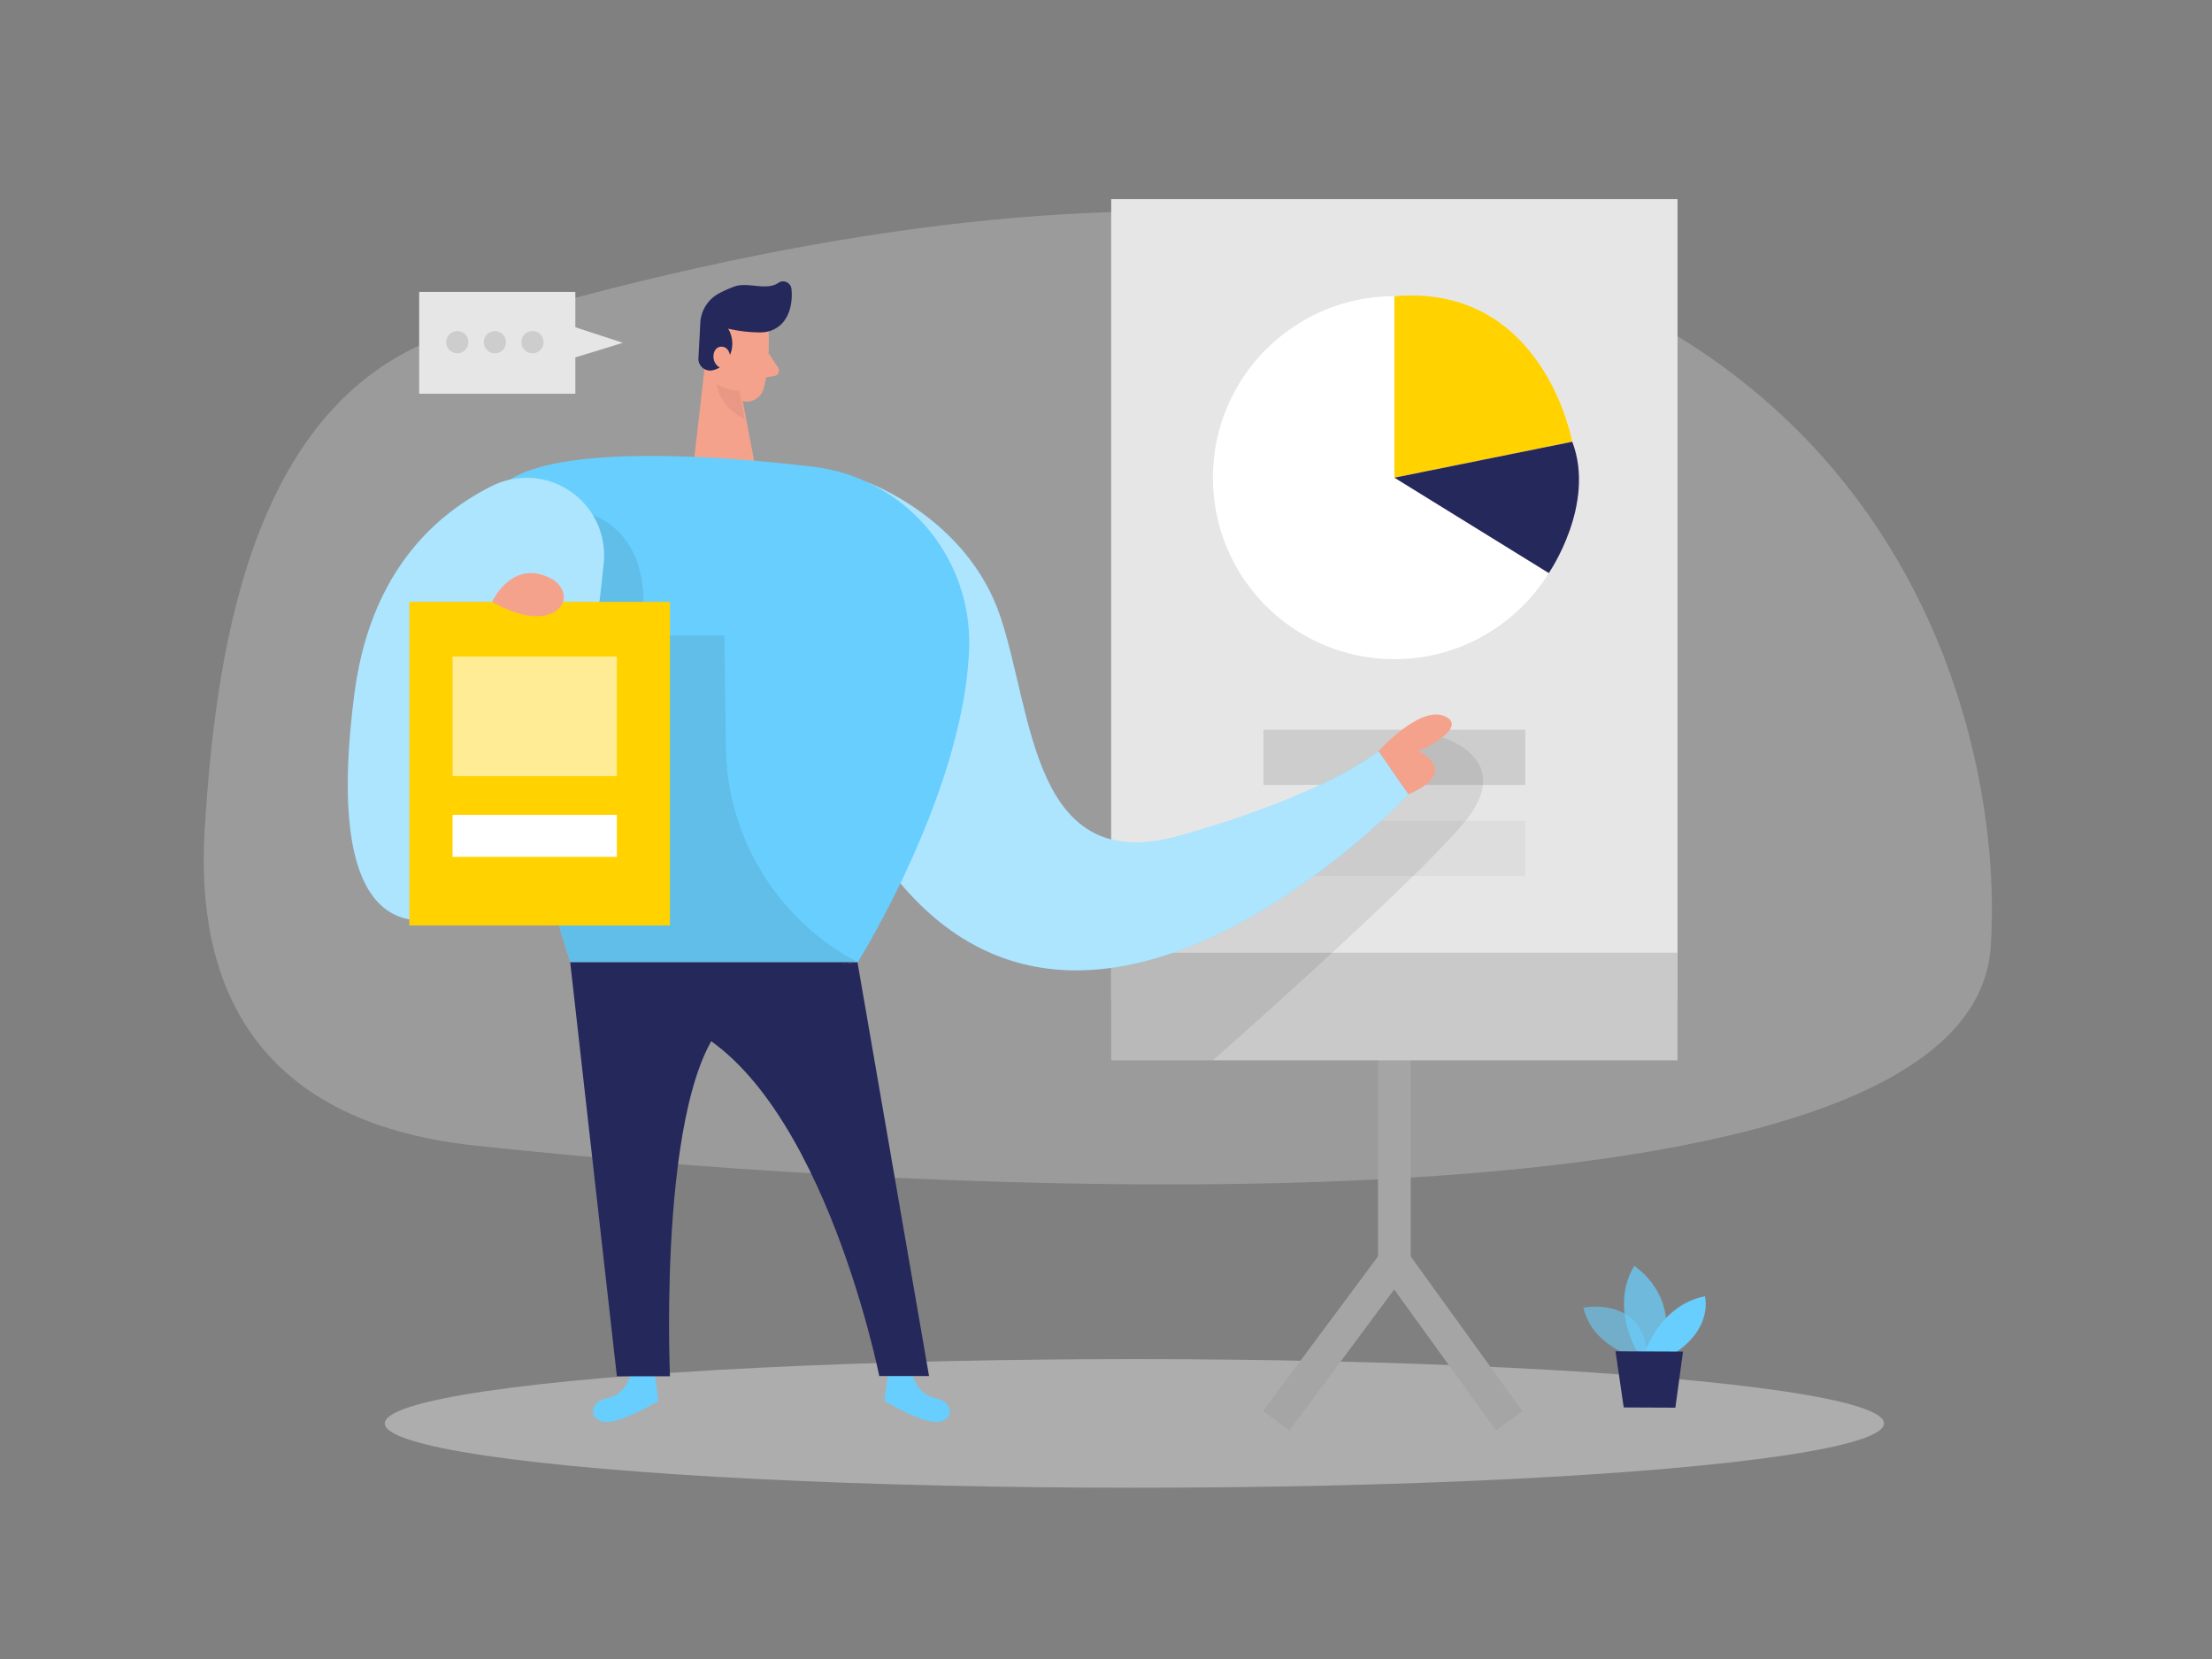<svg id="Layer_1" data-name="Layer 1" xmlns="http://www.w3.org/2000/svg" viewBox="0 0 400 300"><rect x="0" y="0" width="400" height="300" fill="#808080" stroke="none"/><title>#79_presentation_twocolour</title><path d="M82.69,59.87C46.47,70.73,39.14,114.44,37,150.28c-1.56,26.57,8,52.46,48.85,56.87,88.39,9.54,270.46,17.93,274.13-35.87C363.48,120.72,329-14,82.69,59.87Z" fill="#e6e6e6" opacity="0.27"/><ellipse cx="205.13" cy="257.4" rx="135.55" ry="11.63" fill="#e6e6e6" opacity="0.45"/><polygon points="233.17 258.68 228.41 255.15 249.19 227.19 249.19 179.05 255.11 179.05 255.11 229.15 233.17 258.68" fill="#a5a5a5"/><rect x="258.97" y="222.95" width="5.92" height="37.53" transform="translate(-91.93 199.07) rotate(-35.83)" fill="#a5a5a5"/><path d="M295.23,245.27s-7.32-2-8.91-8.81c0,0,11.34-2.29,11.66,9.41Z" fill="#68cefd" opacity="0.58"/><path d="M296.13,244.55s-5.11-8.09-.61-15.64c0,0,8.62,5.47,4.79,15.65Z" fill="#68cefd" opacity="0.73"/><path d="M297.45,244.55s2.7-8.53,10.86-10.15c0,0,1.53,5.54-5.28,10.17Z" fill="#68cefd"/><polygon points="292.14 244.36 293.62 254.51 302.96 254.55 304.34 244.41 292.14 244.36" fill="#24285b"/><rect x="200.94" y="36.01" width="102.41" height="144.83" fill="#e6e6e6"/><rect x="200.94" y="172.28" width="102.41" height="19.46" fill="#c9c9c9"/><circle cx="252.15" cy="86.38" r="32.82" fill="#fff"/><path d="M252.15,53.56V86.38l32.17-6.5S279.17,51.28,252.15,53.56Z" fill="#ffd200"/><path d="M252.15,86.38l27.92,17.25s8.56-12.39,4.25-23.75Z" fill="#24285b"/><rect x="228.48" y="131.95" width="47.33" height="9.99" fill="#a5a5a5" opacity="0.39"/><rect x="228.48" y="148.44" width="47.33" height="9.99" fill="#a5a5a5" opacity="0.13"/><path d="M260.78,133.33s13.73,3.92,3.83,15.6-45.28,42.81-45.28,42.81H200.94V167.93Z" opacity="0.08"/><path d="M156.72,87.17s18.15,6.45,24.15,24.26,5.71,47.22,32.42,39.71,36-15.3,36-15.3l5.4,7.8s-62.11,66.33-98,7.5S156.72,87.17,156.72,87.17Z" fill="#68cefd"/><path d="M156.72,87.17s18.15,6.45,24.15,24.26,5.71,47.22,32.42,39.71,36-15.3,36-15.3l5.4,7.8s-62.11,66.33-98,7.5S156.72,87.17,156.72,87.17Z" fill="#fff" opacity="0.46"/><path d="M139,59.91s.29,6.31-.94,10.44a3.17,3.17,0,0,1-4,2.12c-2.07-.65-4.69-2.12-5.25-5.48l-1.66-5.59A5.65,5.65,0,0,1,130,55.46C133.63,53.05,139.06,56.07,139,59.91Z" fill="#f4a28c"/><polygon points="127.67 64.26 125.32 84.8 136.74 85.28 133.86 70.14 127.67 64.26" fill="#f4a28c"/><path d="M137.47,60.11a25.72,25.72,0,0,1-5.8-.68,5.24,5.24,0,0,1-.23,5.76,4.11,4.11,0,0,1-2.75,1.8,2.12,2.12,0,0,1-2.39-2.23l.33-6.16A6.42,6.42,0,0,1,130.12,53a22.14,22.14,0,0,1,2.76-1.21c2.37-.84,5.72.85,7.87-.64a1.52,1.52,0,0,1,2.37,1.1c.27,2.48-.33,6.33-3.72,7.54A5.78,5.78,0,0,1,137.47,60.11Z" fill="#24285b"/><path d="M132.12,65s0-2.42-1.78-2.31-1.93,3.62.54,4Z" fill="#f4a28c"/><path d="M139,63.89l1.65,2.5A1,1,0,0,1,140,68l-2.43.36Z" fill="#f4a28c"/><path d="M133.7,70.63a7.45,7.45,0,0,1-4.12-1.22s.16,3.81,5.11,6.41Z" fill="#ce8172" opacity="0.31"/><path d="M114,248.63s-.94,3.63-4.09,4.18-3.69,3.73-.77,4.28,9.94-3.78,9.94-3.78l-.62-4.55Z" fill="#68cefd"/><path d="M165,248.63s.95,3.63,4.09,4.18,3.7,3.73.78,4.28-9.94-3.78-9.94-3.78l.62-4.55Z" fill="#68cefd"/><path d="M175.26,116.69a32,32,0,0,0-28.38-32.31c-15.42-1.82-43.35-4-54.09,2C77.6,94.89,103.11,174,103.11,174h52S174.62,142.84,175.26,116.69Z" fill="#68cefd"/><path d="M107.27,93.21s11.7,3.24,8.55,21.7H131l.25,20.2a44.55,44.55,0,0,0,23.64,38.77l.14.08H103.11l-2-6.61Z" opacity="0.08"/><path d="M109.17,101.78A14,14,0,0,0,89,87.87c-10.75,5.35-22,16-24.86,37.25-5,37.79,5.4,48.23,24.91,37.13C101.82,155,107.07,123,109.17,101.78Z" fill="#68cefd"/><path d="M109.17,101.78A14,14,0,0,0,89,87.87c-10.75,5.35-22,16-24.86,37.25-5,37.79,5.4,48.23,24.91,37.13C101.82,155,107.07,123,109.17,101.78Z" fill="#fff" opacity="0.46"/><rect x="74.03" y="108.83" width="47.12" height="58.52" fill="#ffd200"/><path d="M89,108.83s3.3-7.35,9.9-4.57S101,115.73,89,108.83Z" fill="#f4a28c"/><rect x="81.84" y="118.73" width="29.71" height="21.61" fill="#fff" opacity="0.58"/><rect x="81.84" y="147.35" width="29.71" height="7.6" fill="#fff"/><path d="M103.11,174l8.44,74.87h9.6s-2.51-56.57,11.95-65.72,22-9.15,22-9.15Z" fill="#24285b"/><path d="M155.06,174,168,248.83h-9s-11.1-55.67-37.81-64.37C121.15,184.46,137.06,175.76,155.06,174Z" fill="#24285b"/><path d="M249.3,135.84s7.5-8.41,12-6.3-4.8,6.3-4.8,6.3,7.81,3.6-1.8,7.8Z" fill="#f4a28c"/><polygon points="104.04 59.18 104.04 52.79 75.8 52.79 75.8 71.2 104.04 71.2 104.04 64.63 112.63 61.99 104.04 59.18" fill="#e6e6e6"/><circle cx="82.69" cy="61.88" r="2.01" fill="#a5a5a5" opacity="0.39"/><circle cx="89.49" cy="61.88" r="2.01" fill="#a5a5a5" opacity="0.39"/><circle cx="96.29" cy="61.88" r="2.01" fill="#a5a5a5" opacity="0.39"/></svg>